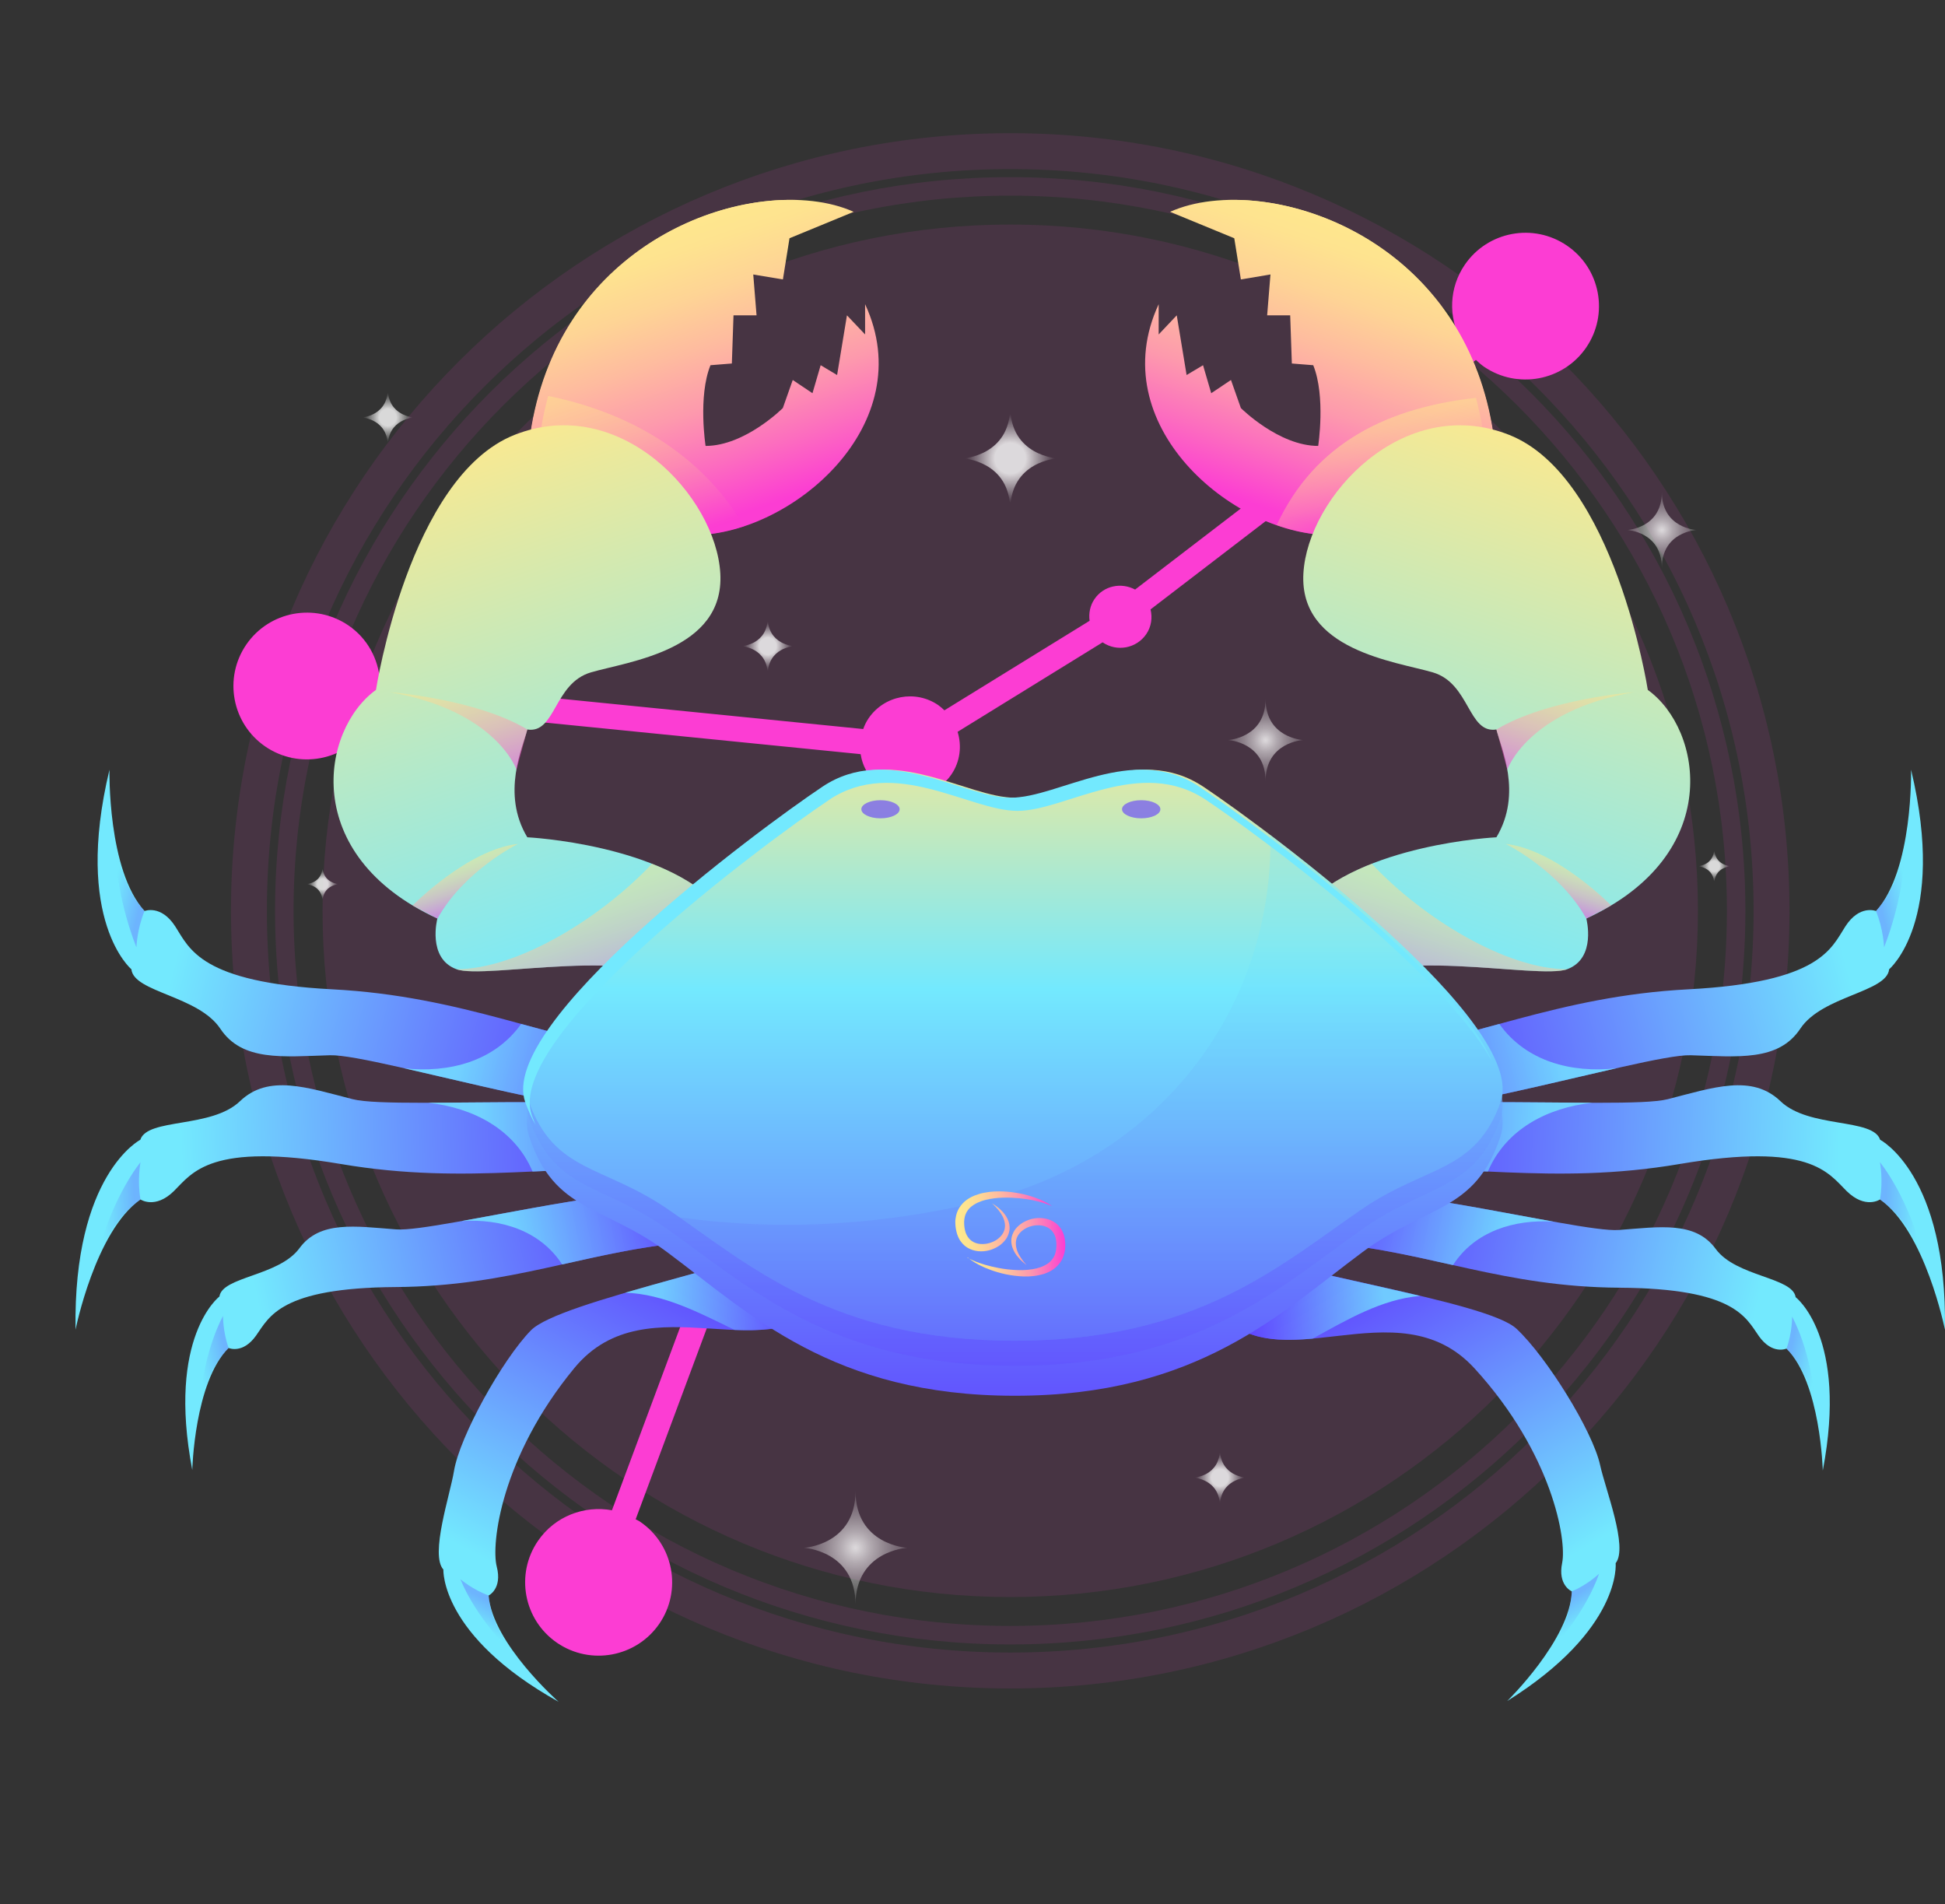 <svg width="142" height="139" viewBox="0 0 142 139" fill="none" xmlns="http://www.w3.org/2000/svg">
<rect x="0" y="0" width="142" height="139" fill="#333333" stroke="none"/>
<g opacity="0.2">
<g style="mix-blend-mode:screen" opacity="0.5">
<path d="M129.336 66.489C129.336 97.112 104.452 121.945 73.755 121.945C43.057 121.945 18.174 97.117 18.174 66.489C18.174 35.861 43.057 11.033 73.755 11.033C104.452 11.033 129.336 35.861 129.336 66.489Z" stroke="#FC3DD3" stroke-width="2.62" stroke-miterlimit="10"/>
</g>
<g style="mix-blend-mode:screen" opacity="0.5">
<path d="M126.752 66.489C126.752 95.694 103.026 119.367 73.755 119.367C44.484 119.367 20.757 95.694 20.757 66.489C20.757 37.285 44.484 13.607 73.755 13.607C103.026 13.607 126.752 37.285 126.752 66.484V66.489Z" stroke="#FC3DD3" stroke-width="1.35" stroke-miterlimit="10"/>
</g>
<g style="mix-blend-mode:screen" opacity="0.5">
<path d="M123.961 66.489C123.961 94.154 101.483 116.582 73.755 116.582C46.027 116.582 23.549 94.154 23.549 66.489C23.549 38.824 46.027 16.392 73.755 16.392C101.483 16.392 123.961 38.819 123.961 66.484V66.489Z" fill="#FC3DD3"/>
</g>
</g>
<g style="mix-blend-mode:screen" opacity="0.9">
<path style="mix-blend-mode:screen" opacity="0.9" d="M73.755 29.685C73.755 33.273 70.318 33.461 70.318 33.461C70.318 33.461 73.755 33.653 73.755 37.241C73.755 33.653 77.192 33.461 77.192 33.461C77.192 33.461 73.755 33.273 73.755 29.685Z" fill="url(#paint0_radial_28_21580)"/>
<path style="mix-blend-mode:screen" opacity="0.9" d="M56.049 45.076C56.049 47.068 54.14 47.169 54.14 47.169C54.14 47.169 56.049 47.274 56.049 49.266C56.049 47.274 57.953 47.169 57.953 47.169C57.953 47.169 56.049 47.063 56.049 45.076Z" fill="url(#paint1_radial_28_21580)"/>
<path style="mix-blend-mode:screen" opacity="0.9" d="M89.065 105.775C89.065 107.766 87.156 107.867 87.156 107.867C87.156 107.867 89.065 107.973 89.065 109.964C89.065 107.973 90.969 107.867 90.969 107.867C90.969 107.867 89.065 107.761 89.065 105.775Z" fill="url(#paint2_radial_28_21580)"/>
<path style="mix-blend-mode:screen" opacity="0.9" d="M125.152 61.925C125.152 63.166 123.961 63.233 123.961 63.233C123.961 63.233 125.152 63.3 125.152 64.541C125.152 63.3 126.343 63.233 126.343 63.233C126.343 63.233 125.152 63.166 125.152 61.925Z" fill="url(#paint3_radial_28_21580)"/>
<path style="mix-blend-mode:screen" opacity="0.9" d="M23.549 63.233C23.549 64.479 22.358 64.541 22.358 64.541C22.358 64.541 23.549 64.609 23.549 65.85C23.549 64.604 24.739 64.541 24.739 64.541C24.739 64.541 23.549 64.474 23.549 63.233Z" fill="url(#paint4_radial_28_21580)"/>
<path style="mix-blend-mode:screen" opacity="0.9" d="M28.316 28.377C28.316 30.364 26.412 30.474 26.412 30.474C26.412 30.474 28.316 30.58 28.316 32.571C28.316 30.58 30.22 30.474 30.22 30.474C30.22 30.474 28.316 30.368 28.316 28.377Z" fill="url(#paint5_radial_28_21580)"/>
<path style="mix-blend-mode:color-dodge" opacity="0.9" d="M62.46 108.853C62.46 112.782 58.695 112.989 58.695 112.989C58.695 112.989 62.46 113.201 62.46 117.13C62.46 113.201 66.225 112.989 66.225 112.989C66.225 112.989 62.46 112.778 62.46 108.853Z" fill="url(#paint6_radial_28_21580)"/>
<path style="mix-blend-mode:color-dodge" opacity="0.9" d="M121.329 35.924C121.329 38.55 118.813 38.689 118.813 38.689C118.813 38.689 121.329 38.829 121.329 41.455C121.329 38.829 123.846 38.689 123.846 38.689C123.846 38.689 121.329 38.55 121.329 35.924Z" fill="url(#paint7_radial_28_21580)"/>
<path style="mix-blend-mode:color-dodge" opacity="0.9" d="M92.396 51.026C92.396 53.868 89.668 54.022 89.668 54.022C89.668 54.022 92.396 54.176 92.396 57.019C92.396 54.172 95.125 54.022 95.125 54.022C95.125 54.022 92.396 53.868 92.396 51.026Z" fill="url(#paint8_radial_28_21580)"/>
</g>
<g style="mix-blend-mode:screen">
<path d="M108.338 26.766C110.782 28.435 114.123 27.814 115.8 25.376C117.473 22.937 116.851 19.604 114.402 17.93C111.958 16.257 108.617 16.882 106.945 19.32C105.783 21.014 105.749 23.12 106.636 24.818L82.871 43.037C81.854 42.494 80.576 42.753 79.911 43.725C79.578 44.206 79.477 44.778 79.549 45.317L68.949 51.853C68.809 51.719 68.665 51.589 68.501 51.473C66.838 50.333 64.562 50.761 63.42 52.426C63.246 52.676 63.121 52.945 63.02 53.219L27.738 49.684C27.622 48.116 26.841 46.615 25.443 45.658C22.999 43.989 19.658 44.61 17.981 47.053C16.308 49.492 16.93 52.825 19.374 54.499C21.818 56.167 25.159 55.547 26.836 53.104C27.178 52.608 27.4 52.065 27.555 51.521L62.832 55.052C62.981 55.994 63.492 56.875 64.336 57.466L44.677 110.248C42.657 109.877 40.512 110.681 39.278 112.479C37.605 114.918 38.227 118.251 40.671 119.925C43.115 121.594 46.456 120.973 48.134 118.535C49.806 116.096 49.184 112.763 46.74 111.089C46.634 111.012 46.519 110.969 46.408 110.907L66.076 58.096C67.358 58.221 68.669 57.683 69.45 56.547C70.106 55.595 70.226 54.446 69.913 53.421L80.499 46.89C81.54 47.602 82.967 47.337 83.681 46.298C84.061 45.745 84.143 45.091 83.999 44.485L107.755 26.275C107.938 26.444 108.121 26.617 108.333 26.761L108.338 26.766Z" fill="#FC3DD3"/>
</g>
<path d="M48.105 77.032C39.938 75.887 33.85 72.718 24.247 72.218C14.64 71.713 13.84 69.255 12.799 67.634C11.757 66.013 10.557 66.504 10.557 66.504C7.833 63.531 7.992 56.187 7.992 56.187C5.351 67.22 9.593 70.755 9.593 70.755C9.757 72.439 14.476 72.684 16.081 75.089C17.682 77.499 20.646 77.133 24.088 77.032C27.535 76.931 46.345 82.953 51.469 81.183C56.594 79.422 48.109 77.032 48.109 77.032H48.105Z" fill="url(#paint9_linear_28_21580)"/>
<path style="mix-blend-mode:multiply" opacity="0.79" d="M48.105 77.032C44.508 76.527 41.317 75.632 38.049 74.747C36.082 77.499 32.77 78.34 29.516 77.984C36.535 79.576 47.7 82.486 51.465 81.188C56.589 79.427 48.105 77.037 48.105 77.037V77.032Z" fill="url(#paint10_linear_28_21580)"/>
<path style="mix-blend-mode:multiply" opacity="0.3" d="M10.552 66.504C10.003 67.826 9.959 69.149 9.959 69.149C9.959 69.149 8.518 65.696 8.455 62.093C8.826 63.7 9.468 65.32 10.547 66.504H10.552Z" fill="url(#paint11_linear_28_21580)"/>
<path d="M49.194 85.483C40.975 84.819 34.347 86.579 24.865 84.968C15.378 83.362 14.062 85.588 12.697 86.945C11.328 88.291 10.258 87.56 10.258 87.56C6.956 89.864 5.515 97.064 5.515 97.064C5.336 85.718 10.244 83.203 10.244 83.203C10.769 81.592 15.431 82.39 17.518 80.389C19.605 78.388 22.416 79.389 25.752 80.24C29.092 81.091 48.76 79.331 53.378 82.169C57.996 85.011 49.194 85.487 49.194 85.487V85.483Z" fill="url(#paint12_linear_28_21580)"/>
<path style="mix-blend-mode:multiply" opacity="0.79" d="M49.194 85.483C45.579 85.189 42.267 85.367 38.883 85.521C37.562 82.409 34.515 80.861 31.257 80.5C38.454 80.481 49.98 80.077 53.374 82.169C57.992 85.011 49.189 85.487 49.189 85.487L49.194 85.483Z" fill="url(#paint13_linear_28_21580)"/>
<path style="mix-blend-mode:multiply" opacity="0.3" d="M10.258 87.56C10.008 86.151 10.258 84.843 10.258 84.843C10.258 84.843 8.219 87.267 7.072 91.807C7.8 90.182 8.826 88.556 10.258 87.56Z" fill="url(#paint14_linear_28_21580)"/>
<path d="M49.917 90.711C42.734 91.374 37.297 93.904 28.88 93.953C20.463 94.01 19.668 96.126 18.694 97.497C17.721 98.868 16.689 98.401 16.689 98.401C14.192 100.888 14.038 107.309 14.038 107.309C12.172 97.56 16.019 94.645 16.019 94.645C16.226 93.183 20.362 93.159 21.857 91.124C23.351 89.085 25.925 89.518 28.928 89.744C31.932 89.975 48.611 85.468 53.017 87.219C57.428 88.965 49.912 90.711 49.912 90.711H49.917Z" fill="url(#paint15_linear_28_21580)"/>
<path style="mix-blend-mode:multiply" opacity="0.79" d="M49.917 90.711C46.755 91.004 43.935 91.658 41.042 92.303C39.432 89.821 36.574 88.955 33.715 89.133C39.914 88.022 49.782 85.935 53.022 87.219C57.432 88.965 49.917 90.711 49.917 90.711Z" fill="url(#paint16_linear_28_21580)"/>
<path style="mix-blend-mode:multiply" opacity="0.3" d="M16.694 98.406C16.265 97.223 16.284 96.064 16.284 96.064C16.284 96.064 14.891 98.459 14.587 102.547C14.968 101.037 15.609 99.479 16.694 98.406Z" fill="url(#paint17_linear_28_21580)"/>
<path d="M60.604 94.51C56.507 100.455 47.3 93.361 41.934 99.864C36.574 106.362 35.846 112.725 36.265 114.355C36.69 115.986 35.672 116.471 35.672 116.471C35.966 119.992 40.782 124.229 40.782 124.229C32.129 119.405 32.37 114.576 32.37 114.576C31.382 113.48 32.857 109.142 33.146 107.376C33.556 104.88 36.651 99.282 38.753 97.122C40.855 94.958 55.764 92.154 59.929 89.883C64.099 87.623 60.609 94.515 60.609 94.515L60.604 94.51Z" fill="url(#paint18_linear_28_21580)"/>
<path style="mix-blend-mode:multiply" opacity="0.79" d="M59.925 89.879C57.384 91.269 50.833 92.846 45.636 94.366C48.461 94.453 51.098 95.852 53.634 97.084C56.401 97.189 58.932 96.935 60.604 94.51C60.604 94.51 64.094 87.618 59.925 89.879Z" fill="url(#paint19_linear_28_21580)"/>
<path style="mix-blend-mode:multiply" opacity="0.3" d="M35.672 116.467C34.496 116.039 33.619 115.284 33.619 115.284C33.619 115.284 34.554 117.89 37.485 120.747C36.574 119.482 35.798 117.991 35.667 116.467H35.672Z" fill="url(#paint20_linear_28_21580)"/>
<path d="M99.41 77.032C107.576 75.887 113.66 72.718 123.272 72.218C132.879 71.713 133.68 69.255 134.721 67.634C135.762 66.013 136.962 66.504 136.962 66.504C139.686 63.531 139.522 56.187 139.522 56.187C142.164 67.22 137.922 70.755 137.922 70.755C137.758 72.439 133.038 72.684 131.438 75.089C129.838 77.499 126.873 77.133 123.431 77.032C119.989 76.931 101.174 82.953 96.05 81.183C90.926 79.422 99.415 77.032 99.415 77.032H99.41Z" fill="url(#paint21_linear_28_21580)"/>
<path style="mix-blend-mode:multiply" opacity="0.79" d="M99.41 77.032C103.006 76.527 106.197 75.632 109.461 74.747C111.428 77.499 114.74 78.34 117.993 77.984C110.975 79.576 99.81 82.486 96.045 81.188C90.921 79.427 99.41 77.037 99.41 77.037V77.032Z" fill="url(#paint22_linear_28_21580)"/>
<path style="mix-blend-mode:multiply" opacity="0.3" d="M136.958 66.504C137.507 67.826 137.551 69.149 137.551 69.149C137.551 69.149 138.992 65.696 139.055 62.093C138.683 63.7 138.042 65.32 136.962 66.504H136.958Z" fill="url(#paint23_linear_28_21580)"/>
<path d="M98.316 85.483C106.535 84.819 113.163 86.579 122.645 84.968C132.132 83.362 133.448 85.588 134.817 86.945C136.186 88.291 137.252 87.56 137.252 87.56C140.554 89.864 141.995 97.064 141.995 97.064C142.174 85.718 137.266 83.203 137.266 83.203C136.741 81.592 132.079 82.39 129.992 80.389C127.905 78.388 125.094 79.389 121.754 80.24C118.413 81.091 98.745 79.331 94.127 82.169C89.509 85.011 98.311 85.487 98.311 85.487L98.316 85.483Z" fill="url(#paint24_linear_28_21580)"/>
<path style="mix-blend-mode:multiply" opacity="0.79" d="M98.316 85.483C101.931 85.189 105.248 85.367 108.627 85.521C109.948 82.409 112.995 80.861 116.248 80.5C109.056 80.481 97.525 80.077 94.132 82.169C89.513 85.011 98.316 85.487 98.316 85.487V85.483Z" fill="url(#paint25_linear_28_21580)"/>
<path style="mix-blend-mode:multiply" opacity="0.3" d="M137.252 87.56C137.502 86.151 137.252 84.843 137.252 84.843C137.252 84.843 139.291 87.267 140.438 91.807C139.71 90.182 138.683 88.556 137.252 87.56Z" fill="url(#paint26_linear_28_21580)"/>
<path d="M97.202 90.754C104.38 91.423 109.823 93.953 118.239 94.001C126.651 94.054 127.452 96.175 128.42 97.546C129.399 98.916 130.426 98.445 130.426 98.445C132.923 100.927 133.077 107.352 133.077 107.352C134.943 97.608 131.096 94.693 131.096 94.693C130.884 93.226 126.753 93.212 125.258 91.168C123.764 89.129 121.19 89.561 118.186 89.787C115.183 90.013 98.504 85.512 94.098 87.262C89.692 89.008 97.202 90.754 97.202 90.754Z" fill="url(#paint27_linear_28_21580)"/>
<path style="mix-blend-mode:multiply" opacity="0.79" d="M97.202 90.754C100.36 91.052 103.19 91.702 106.077 92.351C107.682 89.869 110.546 89.003 113.404 89.177C107.21 88.066 97.342 85.968 94.103 87.262C89.697 89.008 97.207 90.754 97.207 90.754H97.202Z" fill="url(#paint28_linear_28_21580)"/>
<path style="mix-blend-mode:multiply" opacity="0.3" d="M130.426 98.45C130.855 97.271 130.836 96.112 130.836 96.112C130.836 96.112 132.229 98.507 132.532 102.596C132.156 101.085 131.51 99.532 130.426 98.45Z" fill="url(#paint29_linear_28_21580)"/>
<path d="M88.747 95.496C93.134 101.23 101.975 93.678 107.658 99.897C113.342 106.121 114.388 112.431 114.05 114.086C113.708 115.731 114.754 116.168 114.754 116.168C114.633 119.689 110.039 124.172 110.039 124.172C118.437 118.92 117.955 114.11 117.955 114.11C118.885 112.956 117.203 108.709 116.822 106.953C116.287 104.481 112.917 99.046 110.71 96.992C108.502 94.939 93.471 92.885 89.195 90.836C84.924 88.787 88.752 95.496 88.752 95.496H88.747Z" fill="url(#paint30_linear_28_21580)"/>
<path style="mix-blend-mode:multiply" opacity="0.79" d="M89.19 90.841C91.803 92.096 98.422 93.346 103.686 94.602C100.871 94.833 98.306 96.362 95.833 97.718C93.071 97.964 90.535 97.839 88.742 95.501C88.742 95.501 84.915 88.792 89.186 90.841H89.19Z" fill="url(#paint31_linear_28_21580)"/>
<path style="mix-blend-mode:multiply" opacity="0.3" d="M114.749 116.168C115.906 115.687 116.74 114.884 116.74 114.884C116.74 114.884 115.935 117.534 113.149 120.536C113.997 119.227 114.696 117.698 114.749 116.168Z" fill="url(#paint32_linear_28_21580)"/>
<path d="M38.502 34.235C39.264 17.387 55.36 12.332 62.325 15.463L57.64 17.392L57.158 20.398L54.993 20.037L55.234 23.019H53.552L53.431 26.535L51.87 26.66C50.949 28.945 51.513 32.552 51.513 32.552C54.395 32.552 57.153 29.787 57.153 29.787L57.876 27.738L59.317 28.704L59.915 26.66L61.115 27.377L61.834 23.019L63.159 24.414V22.206C67.242 30.989 57.828 38.939 50.828 39.055C43.819 39.18 38.497 34.235 38.497 34.235H38.502Z" fill="url(#paint33_linear_28_21580)"/>
<path style="mix-blend-mode:multiply" opacity="0.5" d="M39.384 28.776C38.907 30.441 38.589 32.249 38.502 34.235C38.502 34.235 43.824 39.175 50.833 39.055C51.956 39.035 53.137 38.795 54.318 38.405C51.06 32.898 45.497 29.883 39.384 28.781V28.776Z" fill="url(#paint34_linear_28_21580)"/>
<path style="mix-blend-mode:screen" d="M58.02 14.597C50.25 14.415 39.109 20.278 38.473 34.23C38.473 34.23 43.8 39.17 50.804 39.05C50.828 39.05 50.852 39.05 50.872 39.05C44.195 38.867 39.196 34.235 39.196 34.235C39.808 20.71 50.303 14.785 58.02 14.602V14.597Z" fill="url(#paint35_linear_28_21580)"/>
<path d="M52.588 66.258C48.428 61.602 38.497 61.121 38.497 61.121C36.574 57.913 38.174 54.542 38.497 53.253C40.58 53.575 40.416 49.886 43.139 49.083C45.863 48.285 52.906 47.476 52.588 41.859C52.27 36.241 45.285 28.699 37.567 31.744C29.849 34.798 27.448 50.362 27.448 50.362C23.447 53.248 21.847 62.401 31.931 67.052C31.931 67.052 31.17 69.942 33.31 70.746C35.451 71.549 46.977 68.86 50.341 72.208L52.583 66.249L52.588 66.258Z" fill="url(#paint36_linear_28_21580)"/>
<path style="mix-blend-mode:multiply" opacity="0.5" d="M47.599 63.055C43.795 67.09 37.726 70.76 33.315 70.751C35.455 71.554 46.981 68.865 50.346 72.213L52.588 66.254C51.315 64.83 49.498 63.796 47.599 63.05V63.055Z" fill="url(#paint37_linear_28_21580)"/>
<path style="mix-blend-mode:multiply" opacity="0.5" d="M38.502 53.253C34.781 51.012 28.456 50.526 28.456 50.526C36.261 51.892 37.707 56.187 37.707 56.187L38.502 53.253Z" fill="url(#paint38_linear_28_21580)"/>
<path style="mix-blend-mode:multiply" opacity="0.5" d="M31.936 67.061C33.898 63.531 37.822 61.602 37.822 61.602C34.139 62.007 30.119 66.1 30.119 66.1L31.936 67.057V67.061Z" fill="url(#paint39_linear_28_21580)"/>
<path d="M109.249 34.235C108.487 17.387 92.396 12.332 85.426 15.463L90.111 17.392L90.593 20.398L92.753 20.037L92.512 23.019H94.194L94.315 26.535L95.877 26.66C96.797 28.945 96.238 32.552 96.238 32.552C93.355 32.552 90.593 29.787 90.593 29.787L89.87 27.738L88.429 28.704L87.831 26.66L86.631 27.377L85.912 23.019L84.592 24.414V22.206C80.509 30.989 89.918 38.939 96.923 39.055C103.927 39.18 109.254 34.235 109.254 34.235H109.249Z" fill="url(#paint40_linear_28_21580)"/>
<path style="mix-blend-mode:multiply" opacity="0.5" d="M93.206 38.328C94.459 38.766 95.722 39.031 96.918 39.05C103.922 39.175 109.249 34.231 109.249 34.231C109.162 32.321 108.858 30.585 108.415 28.978C101.232 29.618 95.949 32.427 93.211 38.328H93.206Z" fill="url(#paint41_linear_28_21580)"/>
<path style="mix-blend-mode:screen" d="M89.73 14.597C97.496 14.415 108.641 20.278 109.273 34.23C109.273 34.23 103.946 39.17 96.942 39.05C96.918 39.05 96.898 39.05 96.874 39.05C103.551 38.867 108.55 34.235 108.55 34.235C107.933 20.71 97.443 14.785 89.725 14.602L89.73 14.597Z" fill="url(#paint42_linear_28_21580)"/>
<path d="M95.158 66.258C99.323 61.602 109.249 61.121 109.249 61.121C111.172 57.913 109.572 54.542 109.249 53.253C107.166 53.575 107.33 49.886 104.607 49.083C101.883 48.285 94.84 47.476 95.158 41.859C95.476 36.241 102.461 28.699 110.179 31.744C117.897 34.798 120.302 50.362 120.302 50.362C124.304 53.248 125.904 62.401 115.814 67.052C115.814 67.052 116.576 69.942 114.431 70.746C112.291 71.549 100.76 68.86 97.4 72.208L95.158 66.249V66.258Z" fill="url(#paint43_linear_28_21580)"/>
<path style="mix-blend-mode:multiply" opacity="0.5" d="M100.148 63.055C103.946 67.09 110.02 70.76 114.431 70.751C112.291 71.554 100.76 68.865 97.4 72.213L95.158 66.254C96.431 64.83 98.248 63.796 100.148 63.05V63.055Z" fill="url(#paint44_linear_28_21580)"/>
<path style="mix-blend-mode:multiply" opacity="0.5" d="M109.249 53.253C112.97 51.012 119.295 50.526 119.295 50.526C111.49 51.892 110.044 56.187 110.044 56.187L109.249 53.253Z" fill="url(#paint45_linear_28_21580)"/>
<path style="mix-blend-mode:multiply" opacity="0.5" d="M115.815 67.061C113.853 63.531 109.924 61.602 109.924 61.602C113.607 62.007 117.632 66.1 117.632 66.1L115.815 67.057V67.061Z" fill="url(#paint46_linear_28_21580)"/>
<path d="M87.85 57.899C83.044 54.412 77.602 58.775 74.088 58.775C70.573 58.775 65.131 54.417 60.33 57.899C55.523 61.391 36.569 76.7 38.632 82.948C40.474 88.532 44.031 87.926 48.717 91.413C54.738 95.891 60.764 101.889 74.088 101.889C87.412 101.889 93.437 95.891 99.458 91.413C104.149 87.926 107.706 88.532 109.548 82.948C111.606 76.7 92.656 61.391 87.855 57.899H87.85Z" fill="url(#paint47_linear_28_21580)"/>
<path style="mix-blend-mode:multiply" opacity="0.7" d="M87.85 57.774C83.044 54.451 77.602 58.606 74.088 58.606C70.573 58.606 65.131 54.451 60.33 57.774C55.523 61.102 36.569 75.695 38.632 81.649C40.474 86.974 44.031 86.397 48.717 89.72C54.738 93.981 60.764 99.7 74.088 99.7C87.412 99.7 93.437 93.981 99.458 89.72C104.149 86.397 107.706 86.974 109.548 81.649C111.606 75.695 92.656 61.102 87.855 57.774H87.85Z" fill="url(#paint48_linear_28_21580)"/>
<path d="M87.85 57.428C83.044 54.22 77.602 58.231 74.088 58.231C70.573 58.231 65.131 54.215 60.33 57.428C55.523 60.641 36.569 74.719 38.632 80.461C40.474 85.598 44.031 85.04 48.717 88.243C54.738 92.361 60.764 97.872 74.088 97.872C87.412 97.872 93.437 92.361 99.458 88.243C104.149 85.04 107.706 85.598 109.548 80.461C111.606 74.723 92.656 60.641 87.855 57.428H87.85Z" fill="url(#paint49_linear_28_21580)"/>
<g style="mix-blend-mode:screen">
<path d="M60.523 58.39C65.329 55.186 70.771 59.193 74.281 59.193C77.79 59.193 83.237 55.182 88.043 58.39C91.938 60.996 105.166 70.765 108.902 77.422C106.014 70.784 91.654 60.164 87.561 57.428C82.76 54.22 77.313 58.231 73.803 58.231C70.294 58.231 64.847 54.215 60.045 57.428C55.239 60.641 36.289 74.719 38.348 80.461C38.574 81.091 38.825 81.635 39.1 82.111C39.008 81.89 38.917 81.668 38.83 81.428C36.772 75.685 55.726 61.602 60.527 58.394L60.523 58.39Z" fill="#73E9FE"/>
</g>
<path style="mix-blend-mode:multiply" opacity="0.3" d="M92.748 60.958C92.97 73.204 85.127 83.996 72.651 87.445C64.875 89.451 57.105 89.907 49.618 88.869C55.355 92.894 61.429 97.872 74.092 97.872C87.416 97.872 93.442 92.361 99.463 88.243C104.154 85.04 107.711 85.598 109.553 80.461C111.153 75.993 100.032 66.475 92.753 60.958H92.748Z" fill="url(#paint50_linear_28_21580)"/>
<g style="mix-blend-mode:multiply" opacity="0.6">
<path d="M65.68 59.073C65.68 59.443 65.054 59.736 64.282 59.736C63.511 59.736 62.885 59.438 62.885 59.073C62.885 58.707 63.511 58.414 64.282 58.414C65.054 58.414 65.68 58.712 65.68 59.073Z" fill="#5F39FF"/>
</g>
<g style="mix-blend-mode:multiply" opacity="0.6">
<path d="M84.717 59.073C84.717 59.443 84.09 59.736 83.319 59.736C82.548 59.736 81.916 59.438 81.916 59.073C81.916 58.707 82.548 58.414 83.319 58.414C84.09 58.414 84.717 58.712 84.717 59.073Z" fill="#5F39FF"/>
</g>
<path d="M76.778 88.032C76.778 88.032 76.72 88.008 76.614 87.965C76.507 87.921 76.349 87.868 76.146 87.801C75.939 87.738 75.688 87.676 75.399 87.613C75.105 87.556 74.777 87.508 74.411 87.469C74.049 87.435 73.654 87.416 73.239 87.426C72.829 87.44 72.396 87.484 71.976 87.585C71.764 87.633 71.562 87.71 71.369 87.796C71.181 87.888 71.007 87.998 70.853 88.128C70.708 88.263 70.593 88.417 70.516 88.595C70.434 88.768 70.405 88.965 70.39 89.162C70.381 89.566 70.453 90.013 70.67 90.307C70.877 90.619 71.239 90.797 71.629 90.812C72.02 90.836 72.42 90.716 72.733 90.523C72.887 90.422 73.017 90.302 73.124 90.172C73.23 90.042 73.292 89.898 73.34 89.754C73.413 89.46 73.36 89.162 73.254 88.917C73.21 88.792 73.128 88.686 73.075 88.58C73.003 88.484 72.94 88.388 72.878 88.311C72.81 88.234 72.748 88.162 72.695 88.104C72.637 88.046 72.588 87.998 72.55 87.96C72.468 87.883 72.424 87.84 72.424 87.84C72.424 87.84 72.478 87.873 72.569 87.936C72.617 87.969 72.675 88.008 72.743 88.051C72.81 88.104 72.882 88.162 72.964 88.229C73.046 88.296 73.128 88.388 73.22 88.479C73.302 88.58 73.398 88.686 73.471 88.821C73.63 89.076 73.75 89.427 73.697 89.821C73.663 90.013 73.596 90.215 73.48 90.398C73.36 90.581 73.205 90.745 73.017 90.889C72.641 91.158 72.155 91.355 71.61 91.346C71.34 91.346 71.06 91.288 70.8 91.168C70.535 91.052 70.308 90.855 70.149 90.629C70.106 90.571 70.067 90.518 70.038 90.456C70.009 90.393 69.971 90.341 69.947 90.273C69.894 90.143 69.846 90.004 69.826 89.898C69.764 89.648 69.744 89.398 69.744 89.133C69.768 88.874 69.812 88.609 69.932 88.359C70.048 88.114 70.222 87.888 70.429 87.705C70.636 87.527 70.872 87.392 71.118 87.286C71.364 87.19 71.605 87.113 71.851 87.07C72.338 86.969 72.81 86.959 73.249 86.974C73.692 86.993 74.102 87.051 74.473 87.123C75.221 87.272 75.809 87.498 76.199 87.686C76.397 87.782 76.541 87.868 76.638 87.931C76.734 87.993 76.782 88.027 76.782 88.027L76.778 88.032Z" fill="url(#paint51_linear_28_21580)"/>
<path d="M70.631 91.812C70.631 91.812 70.684 91.841 70.785 91.894C70.887 91.947 71.041 92.014 71.239 92.096C71.436 92.173 71.682 92.26 71.966 92.341C72.251 92.423 72.579 92.5 72.936 92.567C73.292 92.635 73.683 92.683 74.097 92.707C74.507 92.731 74.946 92.721 75.37 92.654C75.587 92.62 75.794 92.567 75.996 92.495C76.194 92.418 76.377 92.322 76.541 92.207C76.7 92.086 76.831 91.937 76.927 91.769C77.028 91.606 77.072 91.408 77.105 91.211C77.153 90.812 77.125 90.36 76.937 90.047C76.758 89.72 76.421 89.513 76.03 89.46C75.64 89.403 75.235 89.489 74.907 89.658C74.743 89.744 74.603 89.855 74.488 89.97C74.372 90.09 74.29 90.23 74.232 90.369C74.131 90.658 74.155 90.956 74.232 91.211C74.266 91.341 74.333 91.452 74.377 91.562C74.439 91.663 74.493 91.764 74.55 91.846C74.608 91.928 74.661 92.005 74.709 92.067C74.763 92.13 74.806 92.183 74.84 92.221C74.912 92.308 74.951 92.351 74.951 92.351C74.951 92.351 74.902 92.312 74.816 92.24C74.772 92.202 74.714 92.159 74.652 92.106C74.594 92.048 74.526 91.981 74.449 91.909C74.372 91.832 74.305 91.74 74.218 91.639C74.145 91.533 74.064 91.418 74.001 91.278C73.871 91.009 73.779 90.653 73.871 90.264C73.924 90.076 74.01 89.884 74.145 89.71C74.28 89.542 74.454 89.388 74.652 89.263C75.052 89.023 75.558 88.869 76.098 88.922C76.368 88.946 76.642 89.023 76.888 89.162C77.139 89.302 77.346 89.513 77.486 89.749C77.525 89.807 77.558 89.869 77.582 89.932C77.607 89.994 77.64 90.052 77.66 90.119C77.698 90.254 77.737 90.398 77.746 90.504C77.785 90.759 77.78 91.009 77.751 91.269C77.703 91.524 77.635 91.788 77.491 92.024C77.351 92.26 77.158 92.471 76.937 92.635C76.71 92.798 76.464 92.909 76.213 92.996C75.963 93.068 75.712 93.125 75.461 93.149C74.965 93.212 74.493 93.178 74.059 93.125C73.62 93.072 73.22 92.981 72.853 92.875C72.126 92.668 71.557 92.394 71.186 92.173C71.002 92.062 70.863 91.961 70.776 91.894C70.689 91.822 70.641 91.783 70.641 91.783L70.631 91.812Z" fill="url(#paint52_linear_28_21580)"/>
<defs>
<radialGradient id="paint0_radial_28_21580" cx="0" cy="0" r="1" gradientUnits="userSpaceOnUse" gradientTransform="translate(73.755 33.461) scale(3.615 3.607)">
<stop offset="0.31" stop-color="white"/>
<stop offset="0.9" stop-color="white" stop-opacity="0"/>
</radialGradient>
<radialGradient id="paint1_radial_28_21580" cx="0" cy="0" r="1" gradientUnits="userSpaceOnUse" gradientTransform="translate(56.049 47.169) scale(2.005 2.001)">
<stop offset="0.31" stop-color="white"/>
<stop offset="0.9" stop-color="white" stop-opacity="0"/>
</radialGradient>
<radialGradient id="paint2_radial_28_21580" cx="0" cy="0" r="1" gradientUnits="userSpaceOnUse" gradientTransform="translate(89.06 107.867) scale(2.005 2.001)">
<stop offset="0.31" stop-color="white"/>
<stop offset="0.9" stop-color="white" stop-opacity="0"/>
</radialGradient>
<radialGradient id="paint3_radial_28_21580" cx="0" cy="0" r="1" gradientUnits="userSpaceOnUse" gradientTransform="translate(125.152 63.233) scale(1.253 1.251)">
<stop offset="0.31" stop-color="white"/>
<stop offset="0.9" stop-color="white" stop-opacity="0"/>
</radialGradient>
<radialGradient id="paint4_radial_28_21580" cx="0" cy="0" r="1" gradientUnits="userSpaceOnUse" gradientTransform="translate(23.549 64.541) scale(1.253 1.251)">
<stop offset="0.31" stop-color="white"/>
<stop offset="0.9" stop-color="white" stop-opacity="0"/>
</radialGradient>
<radialGradient id="paint5_radial_28_21580" cx="0" cy="0" r="1" gradientUnits="userSpaceOnUse" gradientTransform="translate(28.316 30.469) scale(2.005 2.001)">
<stop offset="0.31" stop-color="white"/>
<stop offset="0.9" stop-color="white" stop-opacity="0"/>
</radialGradient>
<radialGradient id="paint6_radial_28_21580" cx="0" cy="0" r="1" gradientUnits="userSpaceOnUse" gradientTransform="translate(62.46 112.989) scale(6.243 6.229)">
<stop stop-color="white"/>
<stop offset="0.03" stop-color="white" stop-opacity="0.96"/>
<stop offset="0.18" stop-color="white" stop-opacity="0.71"/>
<stop offset="0.34" stop-color="white" stop-opacity="0.49"/>
<stop offset="0.49" stop-color="white" stop-opacity="0.32"/>
<stop offset="0.64" stop-color="white" stop-opacity="0.18"/>
<stop offset="0.78" stop-color="white" stop-opacity="0.08"/>
<stop offset="0.9" stop-color="white" stop-opacity="0.02"/>
<stop offset="1" stop-color="white" stop-opacity="0"/>
</radialGradient>
<radialGradient id="paint7_radial_28_21580" cx="0" cy="0" r="1" gradientUnits="userSpaceOnUse" gradientTransform="translate(121.329 38.689) scale(4.17 4.16)">
<stop stop-color="white"/>
<stop offset="0.03" stop-color="white" stop-opacity="0.96"/>
<stop offset="0.18" stop-color="white" stop-opacity="0.71"/>
<stop offset="0.34" stop-color="white" stop-opacity="0.49"/>
<stop offset="0.49" stop-color="white" stop-opacity="0.32"/>
<stop offset="0.64" stop-color="white" stop-opacity="0.18"/>
<stop offset="0.78" stop-color="white" stop-opacity="0.08"/>
<stop offset="0.9" stop-color="white" stop-opacity="0.02"/>
<stop offset="1" stop-color="white" stop-opacity="0"/>
</radialGradient>
<radialGradient id="paint8_radial_28_21580" cx="0" cy="0" r="1" gradientUnits="userSpaceOnUse" gradientTransform="translate(92.396 54.027) scale(4.522 4.511)">
<stop stop-color="white"/>
<stop offset="0.03" stop-color="white" stop-opacity="0.96"/>
<stop offset="0.18" stop-color="white" stop-opacity="0.71"/>
<stop offset="0.34" stop-color="white" stop-opacity="0.49"/>
<stop offset="0.49" stop-color="white" stop-opacity="0.32"/>
<stop offset="0.64" stop-color="white" stop-opacity="0.18"/>
<stop offset="0.78" stop-color="white" stop-opacity="0.08"/>
<stop offset="0.9" stop-color="white" stop-opacity="0.02"/>
<stop offset="1" stop-color="white" stop-opacity="0"/>
</radialGradient>
<linearGradient id="paint9_linear_28_21580" x1="46.644" y1="75.05" x2="10.447" y2="65.743" gradientUnits="userSpaceOnUse">
<stop stop-color="#5F39FF"/>
<stop offset="0.11" stop-color="#614FFE"/>
<stop offset="0.91" stop-color="#73E9FE"/>
</linearGradient>
<linearGradient id="paint10_linear_28_21580" x1="49.406" y1="80.221" x2="32.375" y2="75.84" gradientUnits="userSpaceOnUse">
<stop stop-color="#5F39FF"/>
<stop offset="0.11" stop-color="#614FFE"/>
<stop offset="0.91" stop-color="#73E9FE"/>
</linearGradient>
<linearGradient id="paint11_linear_28_21580" x1="10.297" y1="65.898" x2="7.955" y2="65.294" gradientUnits="userSpaceOnUse">
<stop stop-color="#5F39FF"/>
<stop offset="0.11" stop-color="#614FFE"/>
<stop offset="0.91" stop-color="#73E9FE"/>
</linearGradient>
<linearGradient id="paint12_linear_28_21580" x1="47.321" y1="87.089" x2="9.984" y2="88.266" gradientUnits="userSpaceOnUse">
<stop stop-color="#5F39FF"/>
<stop offset="0.11" stop-color="#614FFE"/>
<stop offset="0.91" stop-color="#73E9FE"/>
</linearGradient>
<linearGradient id="paint13_linear_28_21580" x1="51.145" y1="82.673" x2="33.57" y2="83.229" gradientUnits="userSpaceOnUse">
<stop stop-color="#5F39FF"/>
<stop offset="0.11" stop-color="#614FFE"/>
<stop offset="0.91" stop-color="#73E9FE"/>
</linearGradient>
<linearGradient id="paint14_linear_28_21580" x1="9.833" y1="88.316" x2="7.272" y2="88.396" gradientUnits="userSpaceOnUse">
<stop stop-color="#5F39FF"/>
<stop offset="0.11" stop-color="#614FFE"/>
<stop offset="0.91" stop-color="#73E9FE"/>
</linearGradient>
<linearGradient id="paint15_linear_28_21580" x1="48.62" y1="92.352" x2="16.625" y2="99.028" gradientUnits="userSpaceOnUse">
<stop stop-color="#5F39FF"/>
<stop offset="0.11" stop-color="#614FFE"/>
<stop offset="0.91" stop-color="#73E9FE"/>
</linearGradient>
<linearGradient id="paint16_linear_28_21580" x1="51.245" y1="87.952" x2="36.188" y2="91.093" gradientUnits="userSpaceOnUse">
<stop stop-color="#5F39FF"/>
<stop offset="0.11" stop-color="#614FFE"/>
<stop offset="0.91" stop-color="#73E9FE"/>
</linearGradient>
<linearGradient id="paint17_linear_28_21580" x1="16.51" y1="99.071" x2="14.308" y2="99.53" gradientUnits="userSpaceOnUse">
<stop stop-color="#5F39FF"/>
<stop offset="0.11" stop-color="#614FFE"/>
<stop offset="0.91" stop-color="#73E9FE"/>
</linearGradient>
<linearGradient id="paint18_linear_28_21580" x1="51.831" y1="91.179" x2="37.471" y2="118.041" gradientUnits="userSpaceOnUse">
<stop stop-color="#5F39FF"/>
<stop offset="0.11" stop-color="#614FFE"/>
<stop offset="0.91" stop-color="#73E9FE"/>
</linearGradient>
<linearGradient id="paint19_linear_28_21580" x1="59.288" y1="93.423" x2="47.382" y2="92.258" gradientUnits="userSpaceOnUse">
<stop stop-color="#5F39FF"/>
<stop offset="0.11" stop-color="#614FFE"/>
<stop offset="0.91" stop-color="#73E9FE"/>
</linearGradient>
<linearGradient id="paint20_linear_28_21580" x1="36.089" y1="117.1" x2="35.024" y2="119.094" gradientUnits="userSpaceOnUse">
<stop stop-color="#5F39FF"/>
<stop offset="0.11" stop-color="#614FFE"/>
<stop offset="0.91" stop-color="#73E9FE"/>
</linearGradient>
<linearGradient id="paint21_linear_28_21580" x1="100.866" y1="75.05" x2="137.063" y2="65.743" gradientUnits="userSpaceOnUse">
<stop stop-color="#5F39FF"/>
<stop offset="0.11" stop-color="#614FFE"/>
<stop offset="0.91" stop-color="#73E9FE"/>
</linearGradient>
<linearGradient id="paint22_linear_28_21580" x1="98.104" y1="80.221" x2="115.135" y2="75.84" gradientUnits="userSpaceOnUse">
<stop stop-color="#5F39FF"/>
<stop offset="0.11" stop-color="#614FFE"/>
<stop offset="0.91" stop-color="#73E9FE"/>
</linearGradient>
<linearGradient id="paint23_linear_28_21580" x1="137.213" y1="65.898" x2="139.56" y2="65.294" gradientUnits="userSpaceOnUse">
<stop stop-color="#5F39FF"/>
<stop offset="0.11" stop-color="#614FFE"/>
<stop offset="0.91" stop-color="#73E9FE"/>
</linearGradient>
<linearGradient id="paint24_linear_28_21580" x1="100.177" y1="87.091" x2="137.519" y2="88.267" gradientUnits="userSpaceOnUse">
<stop stop-color="#5F39FF"/>
<stop offset="0.11" stop-color="#614FFE"/>
<stop offset="0.91" stop-color="#73E9FE"/>
</linearGradient>
<linearGradient id="paint25_linear_28_21580" x1="96.358" y1="82.674" x2="113.933" y2="83.23" gradientUnits="userSpaceOnUse">
<stop stop-color="#5F39FF"/>
<stop offset="0.11" stop-color="#614FFE"/>
<stop offset="0.91" stop-color="#73E9FE"/>
</linearGradient>
<linearGradient id="paint26_linear_28_21580" x1="137.665" y1="88.318" x2="140.227" y2="88.398" gradientUnits="userSpaceOnUse">
<stop stop-color="#5F39FF"/>
<stop offset="0.11" stop-color="#614FFE"/>
<stop offset="0.91" stop-color="#73E9FE"/>
</linearGradient>
<linearGradient id="paint27_linear_28_21580" x1="98.5" y1="92.387" x2="130.5" y2="99.067" gradientUnits="userSpaceOnUse">
<stop stop-color="#5F39FF"/>
<stop offset="0.11" stop-color="#614FFE"/>
<stop offset="0.91" stop-color="#73E9FE"/>
</linearGradient>
<linearGradient id="paint28_linear_28_21580" x1="95.88" y1="87.986" x2="110.937" y2="91.128" gradientUnits="userSpaceOnUse">
<stop stop-color="#5F39FF"/>
<stop offset="0.11" stop-color="#614FFE"/>
<stop offset="0.91" stop-color="#73E9FE"/>
</linearGradient>
<linearGradient id="paint29_linear_28_21580" x1="130.616" y1="99.105" x2="132.817" y2="99.565" gradientUnits="userSpaceOnUse">
<stop stop-color="#5F39FF"/>
<stop offset="0.11" stop-color="#614FFE"/>
<stop offset="0.91" stop-color="#73E9FE"/>
</linearGradient>
<linearGradient id="paint30_linear_28_21580" x1="97.368" y1="91.683" x2="113.063" y2="117.79" gradientUnits="userSpaceOnUse">
<stop stop-color="#5F39FF"/>
<stop offset="0.11" stop-color="#614FFE"/>
<stop offset="0.91" stop-color="#73E9FE"/>
</linearGradient>
<linearGradient id="paint31_linear_28_21580" x1="90.018" y1="94.345" x2="101.845" y2="92.582" gradientUnits="userSpaceOnUse">
<stop stop-color="#5F39FF"/>
<stop offset="0.11" stop-color="#614FFE"/>
<stop offset="0.91" stop-color="#73E9FE"/>
</linearGradient>
<linearGradient id="paint32_linear_28_21580" x1="114.396" y1="116.782" x2="115.56" y2="118.714" gradientUnits="userSpaceOnUse">
<stop stop-color="#5F39FF"/>
<stop offset="0.11" stop-color="#614FFE"/>
<stop offset="0.91" stop-color="#73E9FE"/>
</linearGradient>
<linearGradient id="paint33_linear_28_21580" x1="47.396" y1="15.988" x2="54.626" y2="37.338" gradientUnits="userSpaceOnUse">
<stop stop-color="#FFE98D"/>
<stop offset="0.13" stop-color="#FEE38F"/>
<stop offset="0.28" stop-color="#FED495"/>
<stop offset="0.45" stop-color="#FEBB9F"/>
<stop offset="0.64" stop-color="#FD99AD"/>
<stop offset="0.82" stop-color="#FC6DBF"/>
<stop offset="1" stop-color="#FC3DD3"/>
</linearGradient>
<linearGradient id="paint34_linear_28_21580" x1="43.173" y1="26.8" x2="47.657" y2="40.047" gradientUnits="userSpaceOnUse">
<stop stop-color="#FFE98D"/>
<stop offset="0.13" stop-color="#FEE38F"/>
<stop offset="0.28" stop-color="#FED495"/>
<stop offset="0.45" stop-color="#FEBB9F"/>
<stop offset="0.64" stop-color="#FD99AD"/>
<stop offset="0.82" stop-color="#FC6DBF"/>
<stop offset="1" stop-color="#FC3DD3"/>
</linearGradient>
<linearGradient id="paint35_linear_28_21580" x1="45.588" y1="16.589" x2="52.819" y2="37.944" gradientUnits="userSpaceOnUse">
<stop stop-color="#FFE98D"/>
<stop offset="0.13" stop-color="#FEE38F"/>
<stop offset="0.28" stop-color="#FED495"/>
<stop offset="0.45" stop-color="#FEBB9F"/>
<stop offset="0.64" stop-color="#FD99AD"/>
<stop offset="0.82" stop-color="#FC6DBF"/>
<stop offset="1" stop-color="#FC3DD3"/>
</linearGradient>
<linearGradient id="paint36_linear_28_21580" x1="32.235" y1="31.407" x2="45.928" y2="71.856" gradientUnits="userSpaceOnUse">
<stop stop-color="#FFE98D"/>
<stop offset="0.14" stop-color="#EAE99D"/>
<stop offset="1" stop-color="#73E9FE"/>
</linearGradient>
<linearGradient id="paint37_linear_28_21580" x1="41.626" y1="64.599" x2="44.708" y2="73.708" gradientUnits="userSpaceOnUse">
<stop stop-color="#FFE98D"/>
<stop offset="0.13" stop-color="#FEE38F"/>
<stop offset="0.28" stop-color="#FED495"/>
<stop offset="0.45" stop-color="#FEBB9F"/>
<stop offset="0.64" stop-color="#FD99AD"/>
<stop offset="0.82" stop-color="#FC6DBF"/>
<stop offset="1" stop-color="#FC3DD3"/>
</linearGradient>
<linearGradient id="paint38_linear_28_21580" x1="32.414" y1="48.77" x2="35.102" y2="56.705" gradientUnits="userSpaceOnUse">
<stop stop-color="#FFE98D"/>
<stop offset="0.13" stop-color="#FEE38F"/>
<stop offset="0.28" stop-color="#FED495"/>
<stop offset="0.45" stop-color="#FEBB9F"/>
<stop offset="0.64" stop-color="#FD99AD"/>
<stop offset="0.82" stop-color="#FC6DBF"/>
<stop offset="1" stop-color="#FC3DD3"/>
</linearGradient>
<linearGradient id="paint39_linear_28_21580" x1="33.58" y1="62.704" x2="34.689" y2="65.976" gradientUnits="userSpaceOnUse">
<stop stop-color="#FFE98D"/>
<stop offset="0.13" stop-color="#FEE38F"/>
<stop offset="0.28" stop-color="#FED495"/>
<stop offset="0.45" stop-color="#FEBB9F"/>
<stop offset="0.64" stop-color="#FD99AD"/>
<stop offset="0.82" stop-color="#FC6DBF"/>
<stop offset="1" stop-color="#FC3DD3"/>
</linearGradient>
<linearGradient id="paint40_linear_28_21580" x1="100.35" y1="15.988" x2="93.124" y2="37.338" gradientUnits="userSpaceOnUse">
<stop stop-color="#FFE98D"/>
<stop offset="0.13" stop-color="#FEE38F"/>
<stop offset="0.28" stop-color="#FED495"/>
<stop offset="0.45" stop-color="#FEBB9F"/>
<stop offset="0.64" stop-color="#FD99AD"/>
<stop offset="0.82" stop-color="#FC6DBF"/>
<stop offset="1" stop-color="#FC3DD3"/>
</linearGradient>
<linearGradient id="paint41_linear_28_21580" x1="99.805" y1="30.695" x2="102.239" y2="37.885" gradientUnits="userSpaceOnUse">
<stop stop-color="#FFE98D"/>
<stop offset="0.13" stop-color="#FEE38F"/>
<stop offset="0.28" stop-color="#FED495"/>
<stop offset="0.45" stop-color="#FEBB9F"/>
<stop offset="0.64" stop-color="#FD99AD"/>
<stop offset="0.82" stop-color="#FC6DBF"/>
<stop offset="1" stop-color="#FC3DD3"/>
</linearGradient>
<linearGradient id="paint42_linear_28_21580" x1="102.158" y1="16.589" x2="94.932" y2="37.944" gradientUnits="userSpaceOnUse">
<stop stop-color="#FFE98D"/>
<stop offset="0.13" stop-color="#FEE38F"/>
<stop offset="0.28" stop-color="#FED495"/>
<stop offset="0.45" stop-color="#FEBB9F"/>
<stop offset="0.64" stop-color="#FD99AD"/>
<stop offset="0.82" stop-color="#FC6DBF"/>
<stop offset="1" stop-color="#FC3DD3"/>
</linearGradient>
<linearGradient id="paint43_linear_28_21580" x1="115.511" y1="31.407" x2="101.818" y2="71.856" gradientUnits="userSpaceOnUse">
<stop stop-color="#FFE98D"/>
<stop offset="0.14" stop-color="#EAE99D"/>
<stop offset="1" stop-color="#73E9FE"/>
</linearGradient>
<linearGradient id="paint44_linear_28_21580" x1="106.125" y1="64.599" x2="103.038" y2="73.708" gradientUnits="userSpaceOnUse">
<stop stop-color="#FFE98D"/>
<stop offset="0.13" stop-color="#FEE38F"/>
<stop offset="0.28" stop-color="#FED495"/>
<stop offset="0.45" stop-color="#FEBB9F"/>
<stop offset="0.64" stop-color="#FD99AD"/>
<stop offset="0.82" stop-color="#FC6DBF"/>
<stop offset="1" stop-color="#FC3DD3"/>
</linearGradient>
<linearGradient id="paint45_linear_28_21580" x1="115.332" y1="48.77" x2="112.649" y2="56.705" gradientUnits="userSpaceOnUse">
<stop stop-color="#FFE98D"/>
<stop offset="0.13" stop-color="#FEE38F"/>
<stop offset="0.28" stop-color="#FED495"/>
<stop offset="0.45" stop-color="#FEBB9F"/>
<stop offset="0.64" stop-color="#FD99AD"/>
<stop offset="0.82" stop-color="#FC6DBF"/>
<stop offset="1" stop-color="#FC3DD3"/>
</linearGradient>
<linearGradient id="paint46_linear_28_21580" x1="114.166" y1="62.704" x2="113.062" y2="65.976" gradientUnits="userSpaceOnUse">
<stop stop-color="#FFE98D"/>
<stop offset="0.13" stop-color="#FEE38F"/>
<stop offset="0.28" stop-color="#FED495"/>
<stop offset="0.45" stop-color="#FEBB9F"/>
<stop offset="0.64" stop-color="#FD99AD"/>
<stop offset="0.82" stop-color="#FC6DBF"/>
<stop offset="1" stop-color="#FC3DD3"/>
</linearGradient>
<linearGradient id="paint47_linear_28_21580" x1="74.088" y1="108.348" x2="74.088" y2="62.526" gradientUnits="userSpaceOnUse">
<stop stop-color="#5F39FF"/>
<stop offset="0.11" stop-color="#614FFE"/>
<stop offset="0.91" stop-color="#73E9FE"/>
</linearGradient>
<linearGradient id="paint48_linear_28_21580" x1="74.088" y1="105.861" x2="74.088" y2="62.184" gradientUnits="userSpaceOnUse">
<stop stop-color="#5F39FF"/>
<stop offset="0.11" stop-color="#614FFE"/>
<stop offset="0.91" stop-color="#73E9FE"/>
</linearGradient>
<linearGradient id="paint49_linear_28_21580" x1="74.088" y1="113.687" x2="74.088" y2="51.747" gradientUnits="userSpaceOnUse">
<stop stop-color="#5F39FF"/>
<stop offset="0.08" stop-color="#614FFE"/>
<stop offset="0.67" stop-color="#73E9FE"/>
<stop offset="1" stop-color="#FFE98D"/>
</linearGradient>
<linearGradient id="paint50_linear_28_21580" x1="79.66" y1="103.134" x2="79.66" y2="65.825" gradientUnits="userSpaceOnUse">
<stop stop-color="#5F39FF"/>
<stop offset="0.11" stop-color="#614FFE"/>
<stop offset="0.91" stop-color="#73E9FE"/>
</linearGradient>
<linearGradient id="paint51_linear_28_21580" x1="69.744" y1="89.157" x2="76.778" y2="89.157" gradientUnits="userSpaceOnUse">
<stop stop-color="#FFE98D"/>
<stop offset="0.13" stop-color="#FEE38F"/>
<stop offset="0.28" stop-color="#FED495"/>
<stop offset="0.45" stop-color="#FEBB9F"/>
<stop offset="0.64" stop-color="#FD99AD"/>
<stop offset="0.82" stop-color="#FC6DBF"/>
<stop offset="1" stop-color="#FC3DD3"/>
</linearGradient>
<linearGradient id="paint52_linear_28_21580" x1="70.631" y1="91.076" x2="77.766" y2="91.076" gradientUnits="userSpaceOnUse">
<stop stop-color="#FFE98D"/>
<stop offset="0.13" stop-color="#FEE38F"/>
<stop offset="0.28" stop-color="#FED495"/>
<stop offset="0.45" stop-color="#FEBB9F"/>
<stop offset="0.64" stop-color="#FD99AD"/>
<stop offset="0.82" stop-color="#FC6DBF"/>
<stop offset="1" stop-color="#FC3DD3"/>
</linearGradient>
</defs>
</svg>
